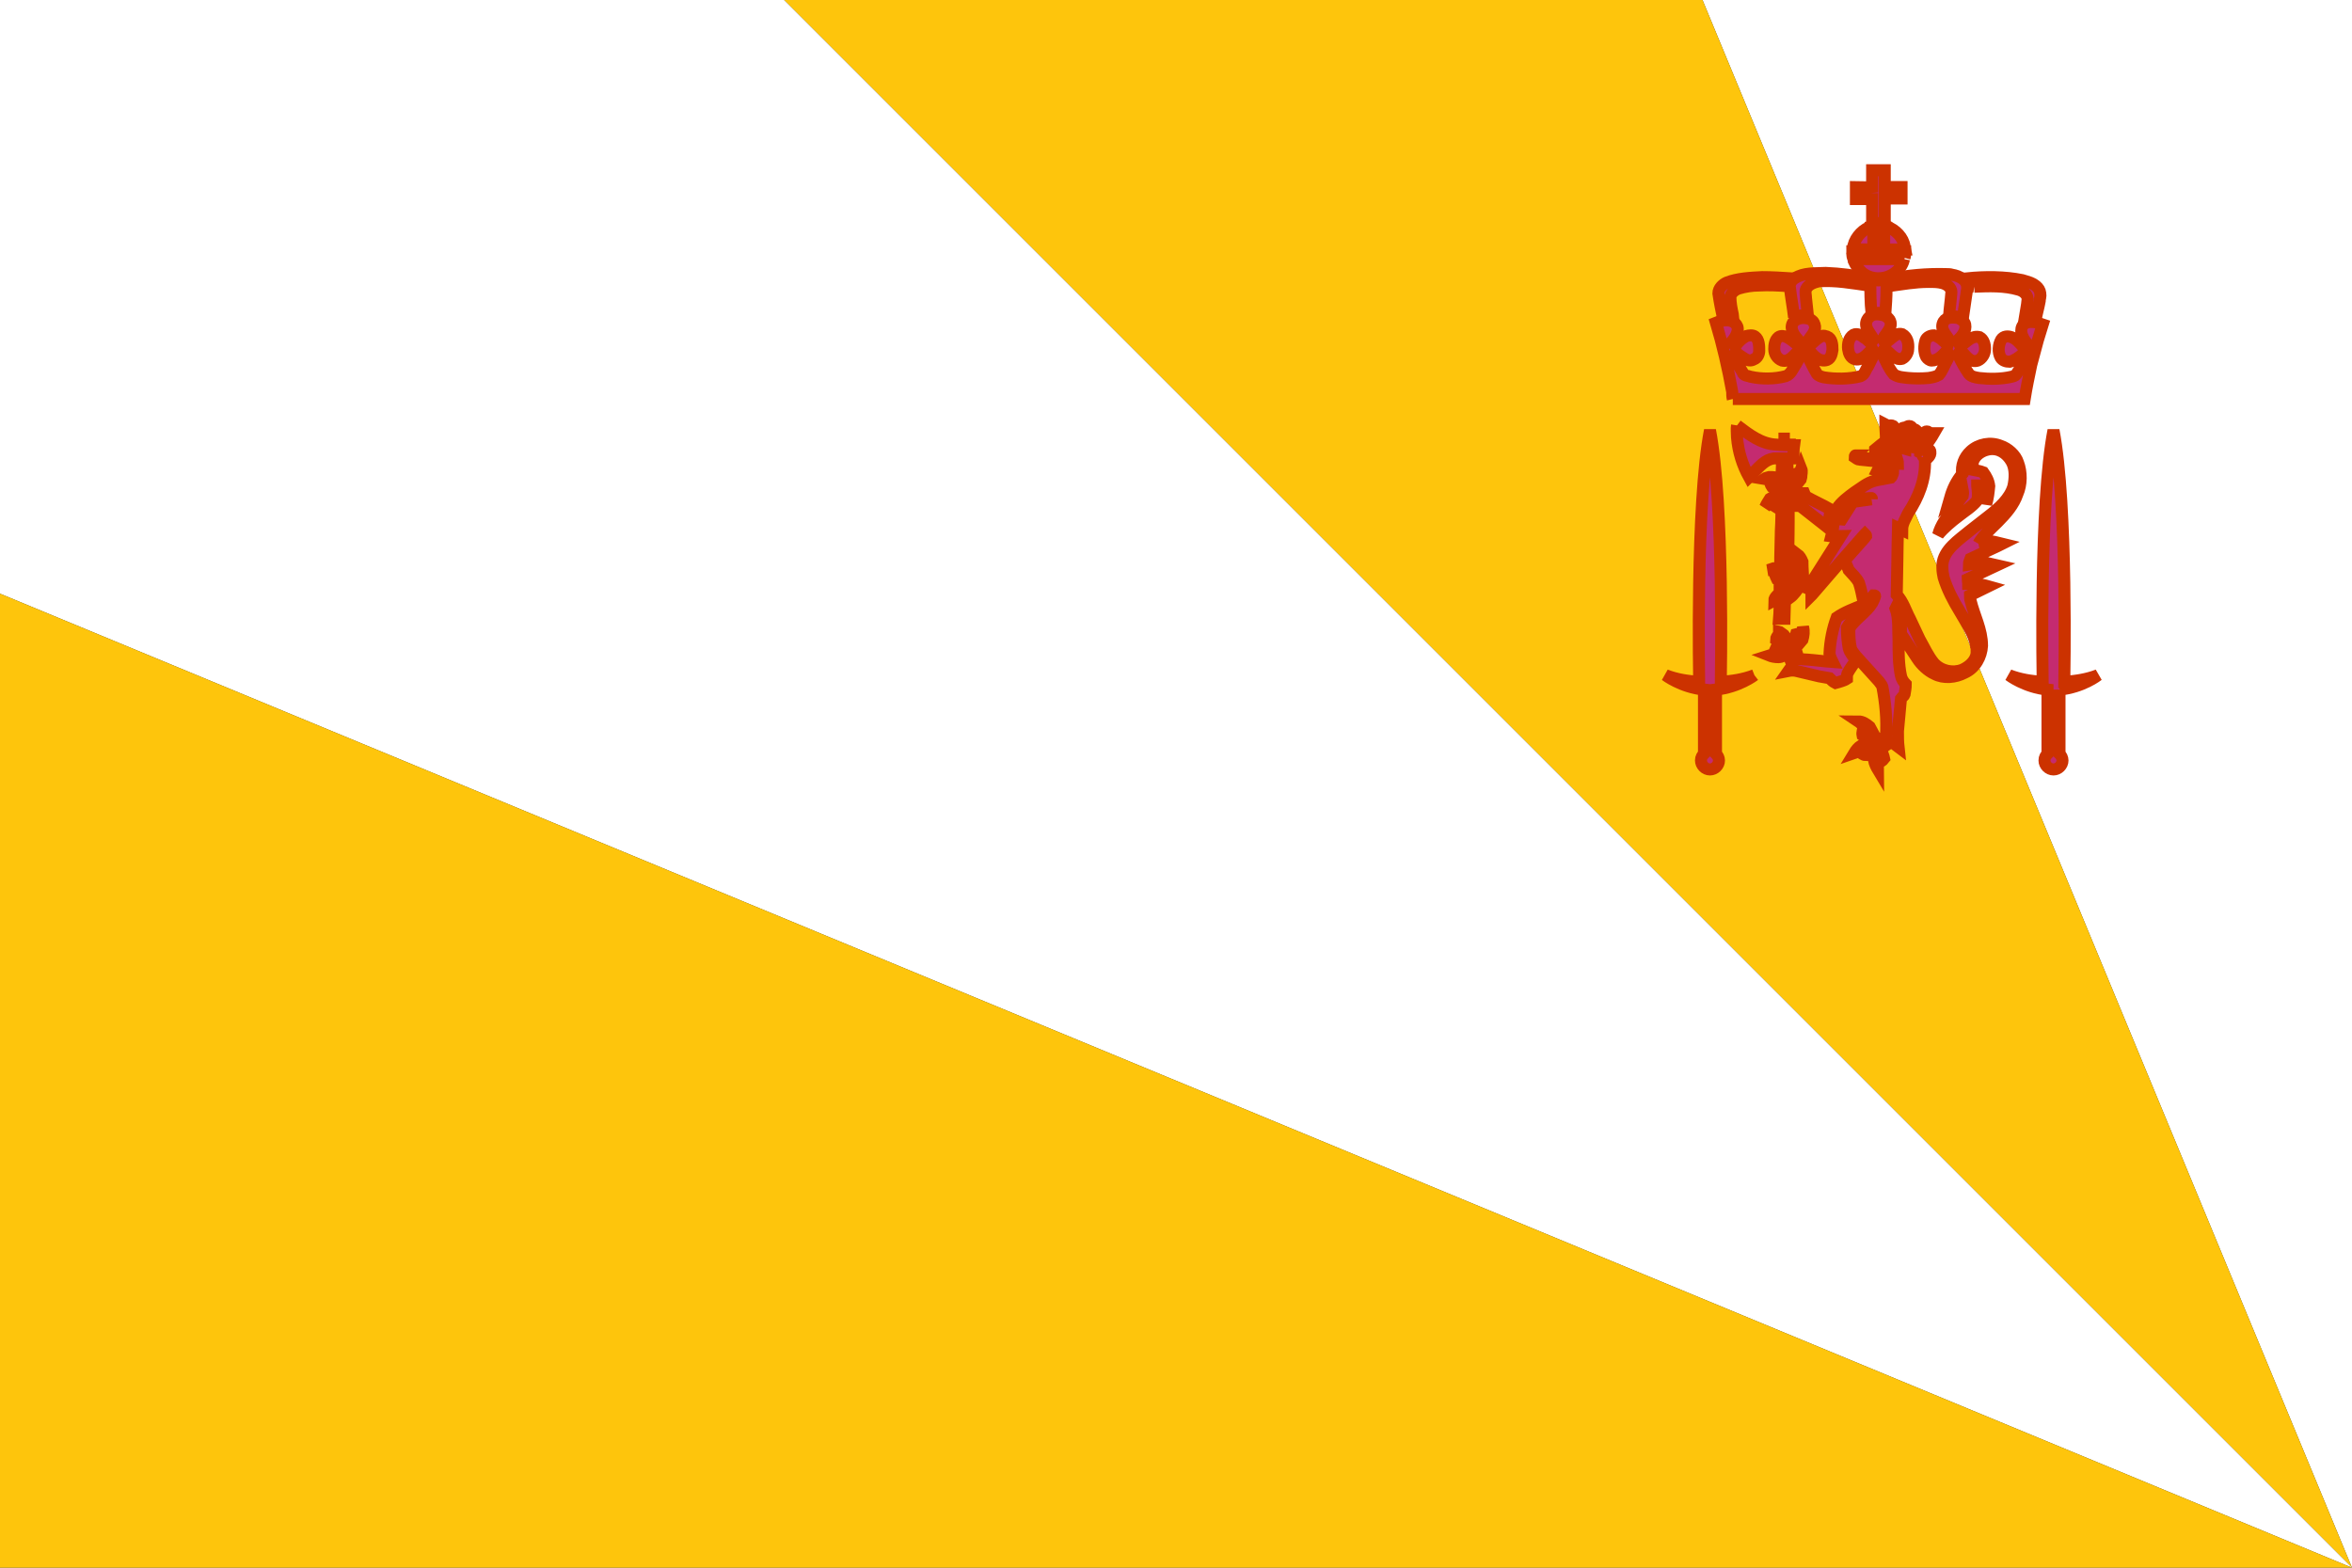 <?xml version="1.0" encoding="utf-8" ?>
<svg baseProfile="full" height="100px" version="1.1" width="150px" xmlns="http://www.w3.org/2000/svg" xmlns:ev="http://www.w3.org/2001/xml-events" xmlns:xlink="http://www.w3.org/1999/xlink"><rect width="100%" height="100%" fill="#333333" stroke="none"/><defs><clipPath id="mask0"><rect height="100" width="150" x="0" y="0" /></clipPath></defs><g clip-path="url(#mask0)"><path d="M0,0 L0.0,300.0 L114.805,277.164 z" fill="#ffffff" stroke="none" transform="translate(150, 100)" /><path d="M0,0 L114.805,277.164 L212.132,212.132 z" fill="#fec50c" stroke="none" transform="translate(150, 100)" /><path d="M0,0 L212.132,212.132 L277.164,114.805 z" fill="#ffffff" stroke="none" transform="translate(150, 100)" /><path d="M0,0 L277.164,114.805 L300.0,1.8369701987210297e-14 z" fill="#fec50c" stroke="none" transform="translate(150, 100)" /><path d="M0,0 L300.0,1.8369701987210297e-14 L277.164,-114.805 z" fill="#ffffff" stroke="none" transform="translate(150, 100)" /><path d="M0,0 L277.164,-114.805 L212.132,-212.132 z" fill="#fec50c" stroke="none" transform="translate(150, 100)" /><path d="M0,0 L212.132,-212.132 L114.805,-277.164 z" fill="#ffffff" stroke="none" transform="translate(150, 100)" /><path d="M0,0 L114.805,-277.164 L3.6739403974420595e-14,-300.0 z" fill="#fec50c" stroke="none" transform="translate(150, 100)" /><path d="M0,0 L3.6739403974420595e-14,-300.0 L-114.805,-277.164 z" fill="#ffffff" stroke="none" transform="translate(150, 100)" /><path d="M0,0 L-114.805,-277.164 L-212.132,-212.132 z" fill="#fec50c" stroke="none" transform="translate(150, 100)" /><path d="M0,0 L-212.132,-212.132 L-277.164,-114.805 z" fill="#ffffff" stroke="none" transform="translate(150, 100)" /><path d="M0,0 L-277.164,-114.805 L-300.0,-5.510910596163089e-14 z" fill="#fec50c" stroke="none" transform="translate(150, 100)" /><path d="M0,0 L-300.0,-5.510910596163089e-14 L-277.164,114.805 z" fill="#ffffff" stroke="none" transform="translate(150, 100)" /><path d="M0,0 L-277.164,114.805 L-212.132,212.132 z" fill="#fec50c" stroke="none" transform="translate(150, 100)" /><path d="M0,0 L-212.132,212.132 L-114.805,277.164 z" fill="#ffffff" stroke="none" transform="translate(150, 100)" /><path d="M0,0 L-114.805,277.164 L-7.347880794884119e-14,300.0 z" fill="#fec50c" stroke="none" transform="translate(150, 100)" /></g><g transform="translate(100.859, 10.859) scale(0.383) rotate(0, 50.0, 50.0)"><path d="M 28.8,84.1 C 27.0,84.8 25.0,85.1 23.2,85.2 C 23.2,84.6 23.8,55.7 21.4,43.3 C 19,55.7 19.6,84.6 19.6,85.2 C 17.7,85.1 15.8,84.8 14,84.1 C 14,84.1 16.6,86.1 20.4,86.5 L 20.4,97.2 C 20.1,97.5 19.9,97.8 19.9,98.3 C 19.9,99.1 20.6,99.8 21.4,99.8 C 22.2,99.8 22.9,99.1 22.9,98.3 C 22.9,97.9 22.7,97.5 22.4,97.2 L 22.4,86.5 C 26.2,86.1 28.8,84.1 28.8,84.1" fill="#c42b70" stroke="#cc3200" stroke-width="2.0" /><path d="M 48.5,8.8 L 48.5,8.8 C 48.8,8.9 49.1,8.8 49.3,8.8 C 49.7,8.8 50.1,8.9 50.5,8.9 L 50.5,4.7 C 51.4,4.7 52.4,4.7 53.3,4.7 L 53.3,2.8 L 50.5,2.8 C 50.5,1.9 50.5,0.9 50.5,0.0 C 49.8,0.0 49.1,0.0 48.4,0.0 L 48.4,2.8 C 47.5,2.9 46.5,2.8 45.7,2.8 C 45.7,3.4 45.7,4.1 45.7,4.8 L 48.4,4.8 L 48.4,8.8 L 48.5,8.8" fill="#c42b70" stroke="#cc3200" stroke-width="2.0" /><path d="M 53.8,14.6 C 53.9,14.2 53.9,13.9 53.9,13.5 L 50.1,13.5 L 50.1,10.1 C 50.2,9.8 50.4,9.6 50.5,9.3 C 49.8,9.1 49.1,9.1 48.4,9.3 C 48.5,9.6 48.7,9.8 48.8,10.1 L 48.8,13.5 L 45.1,13.5 C 45.1,13.9 45.1,14.3 45.2,14.6 L 53.8,14.6" fill="#c42b70" stroke="#cc3200" stroke-width="2.0" /><path d="M 48.6,13.2 L 48.6,10.3 L 48.2,9.5 C 48.1,9.3 48.0,9.5 47.9,9.5 C 46.5,10.1 45.3,11.6 45.2,13.1 C 46.3,13.2 47.4,13.2 48.6,13.2" fill="#c42b70" stroke="#cc3200" stroke-width="2.0" /><path d="M 50.9,9.4 L 50.4,10.2 L 50.4,13.2 C 51.5,13.2 52.7,13.2 53.9,13.2 L 53.8,12.7 C 53.6,11.2 52.3,9.9 50.9,9.4" fill="#c42b70" stroke="#cc3200" stroke-width="2.0" /><path d="M 53.7,14.8 L 53.7,14.8 L 45.3,14.8 C 45.4,15.5 45.9,16.1 46.3,16.6 C 47.3,17.8 48.9,18.2 50.4,17.9 C 51.9,17.6 53.4,16.4 53.7,14.8" fill="#c42b70" stroke="#cc3200" stroke-width="2.0" /><path d="M 35.4,24.5 L 35.4,24.5 C 36.1,24.1 36.9,24.2 37.7,24.2 L 37.4,21.4 C 37.4,20.9 37.2,20.3 37.4,19.8 C 37.8,19 38.7,18.7 39.5,18.5 C 42.3,18.3 45.0,18.8 47.8,19.2 C 47.8,18.8 47.8,18.4 47.8,18 C 45.5,17.5 43.1,17.2 40.7,17.1 C 39.0,17.2 37.0,17.0 35.5,18.0 C 35.0,18.3 34.6,18.9 34.7,19.5 C 34.9,21.2 35.2,22.8 35.4,24.5" fill="#c42b70" stroke="#cc3200" stroke-width="2.0" /><path d="M 51.2,18.7 C 51.2,18.9 51.1,19.1 51.2,19.3 C 53.4,19.0 55.5,18.6 57.8,18.6 C 58.6,18.6 59.4,18.6 60.1,18.8 C 60.8,19.0 61.6,19.5 61.6,20.3 C 61.5,21.7 61.3,23.0 61.2,24.4 C 61.8,24.3 62.5,24.3 63.0,24.5 C 63.2,24.6 63.3,24.7 63.5,24.7 L 64.2,19.9 C 64.3,19.2 64.1,18.6 63.6,18.2 C 63.0,17.7 62.3,17.5 61.7,17.4 C 61.4,17.3 61.1,17.3 60.8,17.3 C 57.5,17.2 54.4,17.5 51.3,18.1 C 51.2,18.3 51.2,18.5 51.2,18.7" fill="#c42b70" stroke="#cc3200" stroke-width="2.0" /><path d="M 25.3,25.0 L 25.2,24.0 C 25.0,23.1 24.8,22.1 24.8,21.1 C 24.9,20.4 25.6,19.9 26.2,19.7 C 27.2,19.4 28.4,19.2 29.5,19.2 C 31.2,19.1 32.8,19.2 34.4,19.3 C 34.4,18.8 34.6,18.4 34.9,18 C 33.3,17.9 31.7,17.8 30.1,17.8 C 28.1,17.9 26.0,18 24.2,18.7 C 23.5,19 22.8,19.7 22.8,20.5 C 23,21.9 23.3,23.4 23.6,24.8 C 24.1,24.7 24.8,24.7 25.3,25.0" fill="#c42b70" stroke="#cc3200" stroke-width="2.0" /><path d="M 65.4,19.4 C 67.9,19.3 70.4,19.2 72.8,19.9 C 73.5,20.1 74.2,20.6 74.3,21.4 C 74.2,22.7 73.9,23.9 73.7,25.2 C 74.2,25.0 75,24.9 75.6,25.0 C 75.8,23.9 76.1,22.9 76.3,21.8 C 76.3,21.4 76.5,21.0 76.4,20.5 C 76.3,19.5 75.3,18.9 74.4,18.6 L 73.4,18.3 C 70.5,17.7 67.2,17.7 64.2,18.0 C 64.5,18.4 64.7,18.8 64.7,19.3 L 65.4,19.4" fill="#c42b70" stroke="#cc3200" stroke-width="2.0" /><path d="M 50.8,18.2 C 49.9,18.4 49.0,18.4 48.1,18.2 C 48.1,20.1 48.1,22.0 48.3,23.9 C 49.0,23.7 49.9,23.7 50.6,23.9 C 50.7,22.5 50.8,21.1 50.8,19.7 C 50.8,19.2 50.9,18.7 50.8,18.2" fill="#c42b70" stroke="#cc3200" stroke-width="2.0" /><path d="M 25.2,38.1 L 73.8,38.1 C 74.1,36.2 74.5,34.3 74.9,32.4 L 76,28.3 L 76.8,25.7 C 76.5,25.6 76.2,25.5 76,25.4 C 75.1,25.2 73.9,25.1 73.4,26 C 72.9,27 73.6,28.1 74.2,28.9 C 74,29.1 73.8,29.3 73.6,29.5 C 73.0,28.8 72.4,28.1 71.6,27.8 C 71.0,27.6 70.3,27.6 69.9,28.2 C 69.4,29.1 69.3,30.3 69.8,31.2 C 70.1,31.7 70.7,31.9 71.3,31.9 C 72.1,31.7 72.8,31.2 73.5,30.6 L 73.6,30.6 C 73.7,30.8 73.9,31 74.0,31.3 C 73.5,32.2 73.0,33.1 72.4,34 C 72.2,34.3 71.9,34.3 71.6,34.4 C 69.9,34.8 67.9,34.8 66.2,34.6 C 65.6,34.5 64.9,34.4 64.5,33.9 C 63.8,32.9 63.2,31.8 62.7,30.7 C 62.8,30.5 63.0,30.2 63.2,30 C 63.3,30.1 63.3,30.2 63.4,30.3 C 64.1,31 64.8,32.1 66.0,31.7 C 66.7,31.4 67.2,30.6 67.2,29.8 C 67.2,29 67.0,28.2 66.3,27.8 C 65.1,27.5 64.3,28.4 63.4,29.1 L 63.0,29.1 L 62.7,28.3 C 63.4,27.6 64.1,26.7 63.9,25.7 C 63.8,25.2 63.2,24.8 62.7,24.6 C 61.9,24.5 60.8,24.4 60.3,25.2 C 59.6,26.4 60.7,27.4 61.3,28.3 L 61.0,29.1 L 61.0,29.1 C 60.3,28.5 59.6,27.7 58.7,27.5 C 58.1,27.5 57.5,27.8 57.3,28.3 C 57,29.2 57,30.3 57.4,31.1 C 57.6,31.4 58,31.7 58.3,31.7 C 59.3,31.7 60.1,30.9 60.8,30.1 C 61,30.3 61.1,30.6 61.3,30.8 L 60.9,31.6 C 60.4,32.5 60.1,33.4 59.5,34.1 C 59,34.4 58.4,34.5 57.8,34.6 C 56.7,34.7 55.5,34.7 54.4,34.6 C 53.6,34.5 52.8,34.5 52,34.0 C 51.1,32.9 50.6,31.6 50,30.4 C 50.2,30.2 50.3,29.9 50.5,29.7 L 50.7,29.9 C 51.5,30.6 52.3,31.7 53.4,31.4 C 54,31.1 54.4,30.4 54.4,29.8 C 54.5,28.8 54.3,27.8 53.4,27.3 C 52.7,27.1 52.2,27.5 51.7,27.9 C 51.3,28.2 51,28.5 50.6,28.8 C 50.5,28.6 50.3,28.4 50.2,28.1 C 50.7,27.1 52,26.1 51.3,24.9 C 51.1,24.6 50.8,24.4 50.5,24.2 C 50.1,24.1 49.6,24.0 49.2,24.0 C 48.6,24.0 48.1,24.2 47.7,24.7 C 46.8,26.0 48.1,27.1 48.6,28.1 C 48.5,28.3 48.4,28.6 48.2,28.8 C 47.8,28.5 47.5,28.1 47.1,27.9 C 46.6,27.5 45.9,27.1 45.3,27.4 C 44.5,27.9 44.3,28.9 44.4,29.8 C 44.5,30.5 44.8,31.3 45.6,31.5 C 46.8,31.7 47.6,30.6 48.4,29.8 C 48.5,30 48.7,30.3 48.8,30.5 L 47.7,32.7 C 47.3,33.2 47.2,34 46.5,34.3 C 44.6,34.8 42.3,34.8 40.4,34.5 C 40,34.4 39.5,34.3 39.2,33.9 C 38.6,32.9 38.1,31.8 37.6,30.8 L 38,30.1 L 38,30.1 C 38.7,31 39.7,32 40.9,31.6 C 41.6,31.3 41.7,30.5 41.8,29.9 C 41.8,29.0 41.7,28.0 40.9,27.7 C 40.6,27.6 40.3,27.5 40.1,27.6 C 39.3,27.9 38.7,28.6 38,29.2 C 37.8,29.0 37.8,28.7 37.7,28.4 C 38.1,27.8 38.6,27.3 38.8,26.7 C 39,26.3 38.9,25.8 38.7,25.4 C 38.5,25.0 38.1,24.8 37.7,24.7 C 36.9,24.5 35.8,24.6 35.2,25.4 C 34.6,26.5 35.5,27.6 36.2,28.4 L 35.9,29.0 L 35.9,29.0 C 35.4,28.6 34.8,28.1 34.2,27.8 C 33.8,27.6 33.2,27.5 32.8,27.8 C 32.2,28.3 32.1,29.1 32.1,29.8 C 32.1,30.6 32.6,31.4 33.4,31.7 C 34.6,32.0 35.4,30.8 36.2,30.0 C 36.3,30.2 36.5,30.5 36.6,30.7 L 35.7,32.3 C 35.2,33.0 34.9,34.0 34,34.3 C 32.1,34.8 30,34.8 28.2,34.4 C 27.7,34.2 27,34.3 26.8,33.6 C 26.3,32.8 25.8,31.9 25.3,31.0 L 25.7,30.3 L 25.7,30.3 C 26.1,30.7 26.7,31.1 27.2,31.4 C 27.7,31.7 28.2,31.8 28.7,31.5 C 29.3,31.3 29.6,30.6 29.6,30.1 C 29.6,29.3 29.6,28.2 28.9,27.7 C 28.5,27.4 27.9,27.5 27.5,27.6 C 26.7,28 26.1,28.6 25.6,29.3 L 25.6,29.3 L 25,28.6 C 25.5,28 25.9,27.4 26,26.7 C 26.1,26.2 25.9,25.8 25.6,25.5 C 24.7,24.7 23.4,25 22.4,25.4 C 23.5,29.1 24.4,33 25.1,36.9 C 25.1,37.3 25.1,37.7 25.2,38.1" fill="#c42b70" stroke="#cc3200" stroke-width="2.0" /><path d="M 52.0,46.4 C 52.1,46.3 52.1,46.1 52.1,46.0 L 51.3,45.8 C 51.3,45.8 51.2,45.8 51.2,45.8 C 51.2,46.0 51.2,46.2 51.4,46.3 C 51.6,46.5 51.8,46.5 52.0,46.4" fill="#c42b70" stroke="#cc3200" stroke-width="2.0" /><path d="M 50.4,48.1 L 50.4,48.1 L 50.5,48.5 C 51.2,48.5 51.7,48.6 52.3,48.6 C 52.3,48.5 52.3,48.3 52.2,48.2 L 50.4,48.1" fill="#c42b70" stroke="#cc3200" stroke-width="2.0" /><path d="M 66.1,62.2 C 66.9,60.8 68.1,59.8 69.3,58.6 C 70.7,57.2 72.0,55.7 72.6,53.9 C 73.3,52.3 73.3,50.3 72.7,48.7 C 72.3,47.4 71,46.3 69.8,45.9 C 68.1,45.2 66.1,45.6 64.8,46.8 C 63.7,47.8 63.2,49.2 63.4,50.6 C 62.4,51.8 61.8,53.1 61.4,54.5 C 62,53.9 62.6,53.2 63.4,52.8 C 63.5,53.3 63.6,53.7 63.5,54.2 C 63,54.9 62.4,55.6 61.9,56.3 C 60.9,57.7 59.8,59.1 59.4,60.7 C 60.3,59.6 61.6,58.5 62.8,57.6 C 63.8,56.8 65,56.1 65.9,55 C 66.1,54.2 66,53.4 65.9,52.6 L 65.9,52.5 C 66,52.5 66.1,52.5 66.3,52.5 C 67.1,53.3 67.4,54.4 67.4,55.6 C 67.7,54.6 67.8,53.6 67.9,52.6 C 67.8,51.7 67.4,51 66.9,50.3 C 66.4,50.1 65.7,50 65.2,49.9 C 65.1,49.5 65.1,49 65.2,48.5 C 65.6,47.4 66.7,46.7 67.8,46.5 C 69.4,46.2 70.8,47.1 71.6,48.5 C 72.3,49.7 72.2,51.4 71.9,52.7 C 71.3,54.7 69.5,56.3 67.8,57.6 L 64.6,60.1 C 62.8,61.6 60.3,63.2 60.1,65.7 C 60.1,65.9 60.1,66.1 60.1,66.2 C 60.1,66.8 60.2,67.3 60.3,67.8 C 60.9,69.8 61.9,71.7 63,73.5 C 64,75.3 65.3,77 65.7,79.1 C 65.7,79.3 65.7,79.4 65.8,79.6 C 65.8,79.9 65.8,80.2 65.8,80.5 C 65.6,81.8 64.5,82.7 63.4,83.2 C 61.8,83.8 59.9,83.4 58.7,82.1 C 57.7,80.9 57.1,79.5 56.3,78.1 L 54.7,74.7 C 54,73.4 53.6,71.9 52.5,70.7 C 52.6,66.9 52.6,63.4 52.7,59.6 C 52.9,59.7 53.2,59.8 53.4,59.9 C 53.4,58.8 54,58 54.4,57.1 C 56.1,54.5 57.3,51.6 57.2,48.4 C 57.6,47.9 58.2,47.6 58.1,46.9 C 58.1,46.5 57.7,46.5 57.5,46.3 C 57.1,46.1 56.7,46.4 56.3,46.5 C 56.2,46.4 56.1,46.4 56.1,46.3 C 56.5,46.1 56.9,46 57.3,45.9 C 57.8,45.2 58.3,44.5 58.7,43.8 C 58.6,43.8 58.4,43.8 58.3,43.8 C 58.2,43.8 58.1,43.9 58,43.9 C 57.9,43.7 57.8,43.5 57.5,43.5 C 57.3,43.5 57.2,43.6 57,43.8 C 57,43.9 56.9,44.1 56.9,44.2 C 56.9,44.3 57.1,44.5 57.2,44.5 C 57.3,44.6 57.4,44.5 57.5,44.6 C 57.5,44.6 57.5,44.7 57.5,44.7 C 57.2,44.9 57,45.2 56.7,45.2 C 56.2,45.1 55.6,45.1 55.1,44.8 C 55,44.5 54.9,44.2 54.8,43.9 C 54.8,43.9 54.9,43.8 54.9,43.8 C 55,43.9 55.2,44.1 55.4,44.1 C 55.6,44 55.8,43.9 55.8,43.8 C 55.9,43.6 55.9,43.4 55.7,43.3 C 55.6,43.1 55.3,43.2 55.1,43.1 C 55.1,43.1 55.1,43 55.1,43 C 55.1,42.8 54.8,42.6 54.6,42.6 C 54.3,42.6 54.1,42.7 54,43 C 53.9,43 53.7,42.8 53.6,42.9 C 53.4,42.9 53.2,43.1 53.2,43.3 C 53.2,43.5 53.3,43.7 53.5,43.8 C 53.6,43.9 53.8,43.8 54,43.8 C 54.1,43.8 54,43.9 54,44 C 53.8,44.2 53.6,44.5 53.3,44.7 C 52.7,44.7 52.2,44.6 51.6,44.4 C 51.4,44.2 51.4,43.9 51.3,43.6 C 51.3,43.6 51.3,43.5 51.4,43.5 C 51.5,43.6 51.7,43.6 51.8,43.6 C 51.9,43.5 52.1,43.4 52.1,43.2 C 52.2,43 52.1,42.9 52,42.7 C 51.9,42.5 51.6,42.5 51.4,42.5 C 51.3,42.5 51.2,42.7 51.1,42.7 C 51,42.5 50.8,42.4 50.6,42.3 C 50.6,43.2 50.7,44.0 50.7,44.8 C 52.5,45.2 54.1,45.6 55.9,45.9 L 56,46.0 C 55.8,46.1 55.7,46.1 55.5,46.2 L 52,45.4 L 50.7,45.1 C 50.1,45.5 49.5,46 48.9,46.5 C 48.9,46.7 48.9,46.8 48.9,47 L 49.3,46.8 C 49.4,46.8 49.4,46.9 49.5,47 C 49.4,47.1 49.2,47.3 49,47.4 L 49,47.8 C 49.3,48.2 49.5,48.6 49.8,49 L 49.3,50 C 50.1,50.2 51,50.1 51.8,50.2 L 51.9,50.2 C 51.9,50.5 51.8,50.7 51.7,50.9 C 51.7,51 51.6,51.1 51.5,51.2 C 50.6,51.4 49.7,51.5 48.9,51.7 C 47.6,52 46.6,52.9 45.5,53.6 C 44.4,54.4 43.2,55.3 42.5,56.4 C 42,57.8 42,59.5 41.6,61 C 42.2,61.1 42.6,60.9 43.2,60.9 L 43.2,60.9 L 41.3,63.9 L 38.7,68.0 L 38.2,68.7 C 37.8,68.5 37.4,68.3 36.9,68.0 C 36.9,67.2 36.8,66.3 36.8,65.4 L 36.8,65.2 C 36.6,64.7 36.3,64.2 35.9,63.9 C 36,64.2 36.1,64.5 36.1,64.8 C 35.8,65.1 35.5,65.4 35.5,65.9 L 36,67.3 C 36.1,67.6 35.7,67.6 35.6,67.7 C 35.2,67.5 34.8,67.2 34.4,66.9 C 34.4,64.2 34.5,61.3 34.5,58.6 L 34.5,55.3 L 34.5,54.8 C 34.6,54.7 34.7,54.6 34.8,54.5 C 35.1,54.7 35.5,54.8 35.7,55 C 35.7,55.2 35.5,55.5 35.4,55.7 C 35.4,55.8 35.5,55.8 35.6,55.9 C 35.9,55.9 36.2,55.9 36.4,55.9 L 40.6,59.2 L 41.1,59.6 C 41.2,58.6 41.3,57.5 41.5,56.5 C 40.1,55.7 38.7,55.1 37.3,54.3 L 37.1,53.8 C 36.9,53.8 36.6,53.8 36.4,53.8 C 36,53.6 35.6,53.4 35.3,53.2 L 35.3,53.0 C 35.7,52.5 36.1,52.0 36.5,51.5 L 36.6,51.1 C 36.6,50.6 36.8,50.2 36.6,49.7 C 36.5,50.0 36.3,50.3 36.1,50.5 C 35.8,50.5 35.5,50.6 35.3,50.7 C 35.1,51.2 34.9,51.7 34.6,52.2 C 34.5,52.2 34.3,52.2 34.3,52.2 C 34.3,50.9 34.3,49.6 34.3,48.3 C 34,48.3 33.7,48.3 33.4,48.3 C 33.4,49.4 33.3,50.5 33.3,51.6 L 33.3,51.6 C 32.8,51.1 32,51.1 31.3,51.1 C 31,51.2 30.7,51.2 30.4,51.4 L 31,51.5 C 31.1,51.5 31.3,51.5 31.3,51.6 C 31.4,52.0 31.5,52.4 31.7,52.7 C 32.2,52.9 32.7,52.9 33.2,52.9 C 33.2,53.2 33.3,53.5 33.2,53.8 C 32.6,54.1 32,54.3 31.4,54.7 C 31.1,55.2 30.8,55.6 30.6,56.1 C 30.8,55.9 31.1,55.6 31.4,55.5 C 31.7,55.7 32,55.8 32.3,56.0 L 33.2,55.4 L 33.3,55.4 C 33.3,57.0 33.3,58.4 33.2,60.0 L 33.1,64.5 L 33.1,66.2 L 33.1,66.3 C 32.7,66.3 32.4,66.3 32,66.3 C 31.7,66.4 31.4,66.5 31.1,66.6 C 31.4,66.6 31.7,66.6 32,66.7 C 32.2,67.1 32.3,67.6 32.5,68 L 33,68.1 C 33.1,68.2 33,68.4 33,68.6 C 33,69.2 33,69.8 33,70.3 C 32.7,70.8 32.1,71.1 32.1,71.7 C 32.3,71.6 32.4,71.4 32.5,71.4 C 32.6,71.3 32.8,71.2 33,71.2 C 33,72.4 33,73.5 32.9,74.7 L 33.8,74.7 L 33.9,71 C 34.2,71.1 34.4,71.1 34.7,71.2 C 35.4,70.7 35.9,69.9 36.4,69.2 C 37,69.3 37.5,69.6 38,69.8 C 38.3,70.1 38.3,70.5 38.3,70.8 L 38.3,70.8 L 38.4,70.7 L 42.8,65.6 L 47.1,60.7 L 47.2,60.6 C 47.3,60.7 47.4,60.8 47.4,60.9 L 47.1,61.3 L 43.9,64.9 L 43.9,65 C 44,65.6 44.3,66 44.5,66.6 C 45.1,67.3 45.8,67.9 46.2,68.7 C 46.5,69.6 46.7,70.6 46.9,71.6 C 46.9,71.8 47,72.1 46.9,72.4 C 45.4,73 43.8,73.6 42.5,74.5 C 41.8,76.4 41.4,78.4 41.3,80.5 C 41.4,81 41.6,81.5 41.8,81.9 L 41.8,81.9 C 40.4,81.8 39,81.6 37.6,81.5 C 37.1,81.5 36.6,81.4 36.1,81.4 C 36,80.8 35.8,80.2 35.6,79.6 C 36,79.1 36.4,78.7 36.8,78.2 C 37,77.5 37.1,76.8 36.9,76.1 L 36.8,77.0 L 36.7,77.1 C 36.4,77.1 36.1,77.2 35.7,77.3 C 35.5,77.9 35.6,78.5 35.5,79.0 C 35.3,79.0 35.1,79.1 34.9,79.1 C 34.6,78.5 34.1,77.9 33.7,77.4 L 33,76.9 C 32.7,76.8 32.3,76.8 32,76.7 L 31.9,76.7 C 32,76.7 32.1,76.8 32.2,76.9 C 32.4,77.1 32.6,77.2 32.8,77.4 C 32.6,77.6 32.4,77.9 32.4,78.2 C 33,78.6 33.7,78.7 34.3,79.1 C 34.2,79.3 34.2,79.5 34,79.7 C 33.4,79.7 32.8,79.7 32.3,79.8 C 32.2,80 32.2,80.3 32,80.6 C 31.8,80.7 31.5,80.7 31.2,80.8 C 31.7,81 32.2,81.1 32.8,81.1 C 33.4,81.1 33.8,80.7 34.3,80.7 C 34.7,81.2 34.9,81.8 35.1,82.4 C 35.1,82.9 34.6,83.1 34.4,83.4 C 34.9,83.3 35.4,83.3 35.8,83.4 L 39.6,84.3 L 41.3,84.6 C 41.6,84.9 41.9,85.2 42.3,85.4 C 42.7,85.3 43,85.2 43.3,85.1 C 43.6,85 43.9,84.9 44.2,84.7 C 44.2,84.4 44.2,84.1 44.3,83.8 C 44.7,83 45.3,82.3 45.7,81.6 C 45.3,81 44.7,80.4 44.5,79.6 C 44.3,78.5 44.2,77.3 44.2,76.2 L 44.5,75.7 C 45.7,74.2 47.6,73.2 48.4,71.3 C 48.5,71.1 48.5,70.9 48.6,70.8 C 48.7,70.8 48.9,70.8 48.9,70.9 C 48.8,71.3 48.6,71.7 48.4,72.1 C 47.4,73.7 45.6,74.7 44.6,76.3 C 44.6,77.4 44.6,78.6 44.9,79.7 C 45.1,80.2 45.4,80.5 45.7,80.9 L 49.5,85.1 C 49.7,85.4 50,85.7 50.1,86 C 50.6,88.7 50.9,91.4 50.7,94.3 L 50.6,94.4 C 50.2,94.6 49.7,94.8 49.2,94.8 L 49.1,94.7 C 48.7,94.1 48.4,93.4 48,92.7 C 47.4,92.2 46.8,91.8 46.1,91.8 C 46.4,92 46.7,92.3 47,92.7 C 46.9,93.2 46.7,93.6 46.8,94.1 C 47.4,94.5 48,94.7 48.5,95 C 48.5,95.2 48.5,95.4 48.4,95.5 C 47.8,95.6 47.2,95.7 46.6,95.8 C 46.1,96.1 45.7,96.6 45.4,97.1 C 45.7,97 46,96.8 46.3,96.8 C 46.6,97.1 46.9,97.4 47.3,97.4 C 47.7,97 48.2,96.6 48.5,96.2 C 48.7,96.2 48.9,96.4 49,96.6 C 48.9,97.1 48.8,97.7 48.7,98.2 C 48.8,98.8 49.1,99.4 49.4,99.9 C 49.4,99.5 49.3,99.1 49.4,98.7 C 49.8,98.5 50.1,98.4 50.4,98 C 50.3,97.5 50.1,97.1 49.9,96.6 L 49.9,96.4 C 50.4,96 50.9,95.6 51.5,95.3 C 52,95.4 52.4,95.8 52.8,96.1 C 52.7,95.2 52.7,94.4 52.7,93.4 C 52.9,91.6 53,89.9 53.2,88 C 53.4,87.7 53.7,87.6 53.8,87.3 C 53.9,86.7 54,86.2 54,85.6 C 53.6,85.2 53.3,84.7 53.2,84.2 C 52.8,82.3 52.8,80.3 52.8,78.4 C 52.7,76.7 52.9,74.6 52.3,73 L 52.5,72.6 L 52.5,72.6 C 52.6,72.8 52.7,73 52.8,73.2 C 53.2,74.5 53.2,75.8 53.2,77.2 C 54.1,78.6 55,79.9 55.9,81.3 C 56.6,82.4 57.7,83.4 58.8,83.9 C 60.3,84.7 62.3,84.5 63.8,83.7 C 65.6,82.9 66.6,81 66.7,79.2 C 66.7,76.5 65.4,74.2 64.8,71.7 C 64.7,71.4 64.7,71.1 64.7,70.8 C 65.7,70.3 66.8,69.8 67.8,69.3 C 67.1,69.1 66.4,69 65.6,68.8 C 65.1,68.7 64.8,68.9 64.4,68.9 C 64.4,68.6 64.3,68.3 64.3,68.1 L 69.2,65.8 L 67,65.3 L 66.7,65.3 C 66,65.4 65.2,65.6 64.5,65.7 C 64.5,65.3 64.7,65 64.8,64.7 L 69.3,62.6 L 70.1,62.2 C 69.3,62 68.4,61.8 67.5,61.7 C 67.0,62.0 66.6,62.1 66.1,62.2 M 56.6,46.9 L 56.9,46.8 C 57.0,46.8 57.2,46.9 57.3,47.0 C 57.4,47.3 57.1,47.5 56.9,47.7 C 56.8,47.6 56.8,47.4 56.8,47.2 L 56.4,47.0 C 56.4,46.9 56.5,46.9 56.6,46.9 M 35.6,69.1 C 35.2,69.3 34.8,69.6 34.4,69.8 C 34.4,69.3 34.4,68.9 34.4,68.4 L 34.4,68.4 C 34.8,68.4 35.1,68.5 35.5,68.5 C 35.5,68.7 35.5,68.9 35.6,69.1 L 35.6,69.1 M 48.3,54.8 L 45.5,55.2 C 45.1,55.3 44.9,55.7 44.7,56 L 43.3,58.2 C 43.2,58.2 43.1,58.1 43,58.1 L 44.6,55.5 C 45.1,54.9 45.9,55 46.6,54.8 C 47.1,54.7 47.7,54.6 48.3,54.6 C 48.4,54.6 48.3,54.7 48.3,54.8 M 50.6,45.4 C 51.7,45.5 52.8,45.9 53.9,46.1 C 53.9,46.2 53.9,46.3 53.9,46.4 L 52.5,46.0 C 52.4,46.2 52.4,46.5 52.2,46.6 C 51.9,46.6 51.6,46.7 51.3,46.6 C 51,46.4 51.1,46.0 50.9,45.7 C 50.7,45.7 50.4,45.9 50.2,46.0 C 50.1,46.0 50.0,46.0 50.0,45.9 L 50.6,45.4 M 50.2,48.8 L 49.9,47.8 C 49.9,47.8 49.9,47.7 49.9,47.7 C 50.7,47.8 51.6,47.8 52.5,47.9 C 52.6,48.2 52.7,48.6 52.7,48.9 C 51.9,48.9 51.0,48.9 50.2,48.8" fill="#c42b70" stroke="#cc3200" stroke-width="2.0" /><path d="M 34.7,44.7 L 33.8,44.7 L 33.8,44.7 C 33.8,44.9 33.8,45.2 33.8,45.4 L 34.7,45.4 C 34.7,45.2 34.7,44.9 34.7,44.7" fill="#c42b70" stroke="#cc3200" stroke-width="2.0" /><path d="M 45.6,47.5 C 45.5,47.5 45.5,47.5 45.6,47.5 C 45.5,47.6 45.5,47.7 45.5,47.8 C 45.8,48.0 46.0,48.2 46.3,48.2 L 48.3,48.4 C 48.5,48.4 48.8,48.5 49.0,48.4 L 48.8,48.1 L 46.7,47.9 C 46.3,47.9 46,47.7 45.7,47.6 C 45.7,47.5 45.6,47.5 45.6,47.5" fill="#c42b70" stroke="#cc3200" stroke-width="2.0" /><path d="M 25.9,42.5 C 25.8,43.1 25.9,43.8 25.9,44.5 C 26.1,46.9 26.8,49.1 27.9,51.1 C 28.2,50.8 28.4,50.6 28.7,50.3 C 29.7,49.3 30.6,48.2 32.0,48 C 33.0,48 34.2,48 35.3,48 C 35.3,47.3 35.3,46.5 35.4,45.8 L 35.4,45.8 C 34.4,45.8 33.5,45.8 32.5,45.7 C 29.9,45.6 27.9,44.0 25.9,42.5" fill="#c42b70" stroke="#cc3200" stroke-width="2.0" /><path d="M 79.6,86.5 C 83.5,86.1 86.0,84.1 86.0,84.1 C 84.2,84.8 82.2,85.1 80.4,85.2 C 80.4,84.6 81.0,55.7 78.6,43.3 C 76.2,55.7 76.8,84.6 76.8,85.2 C 74.9,85.1 73,84.8 71.2,84.1 C 71.2,84.1 73.8,86.1 77.6,86.5 L 77.6,97.2 C 77.3,97.5 77.1,97.8 77.1,98.3 C 77.1,99.1 77.8,99.8 78.6,99.8 C 79.4,99.8 80.1,99.1 80.1,98.3 C 80.1,97.9 79.9,97.5 79.6,97.2 L 79.6,86.5 L 79.6,86.5" fill="#c42b70" stroke="#cc3200" stroke-width="2.0" /></g></svg>